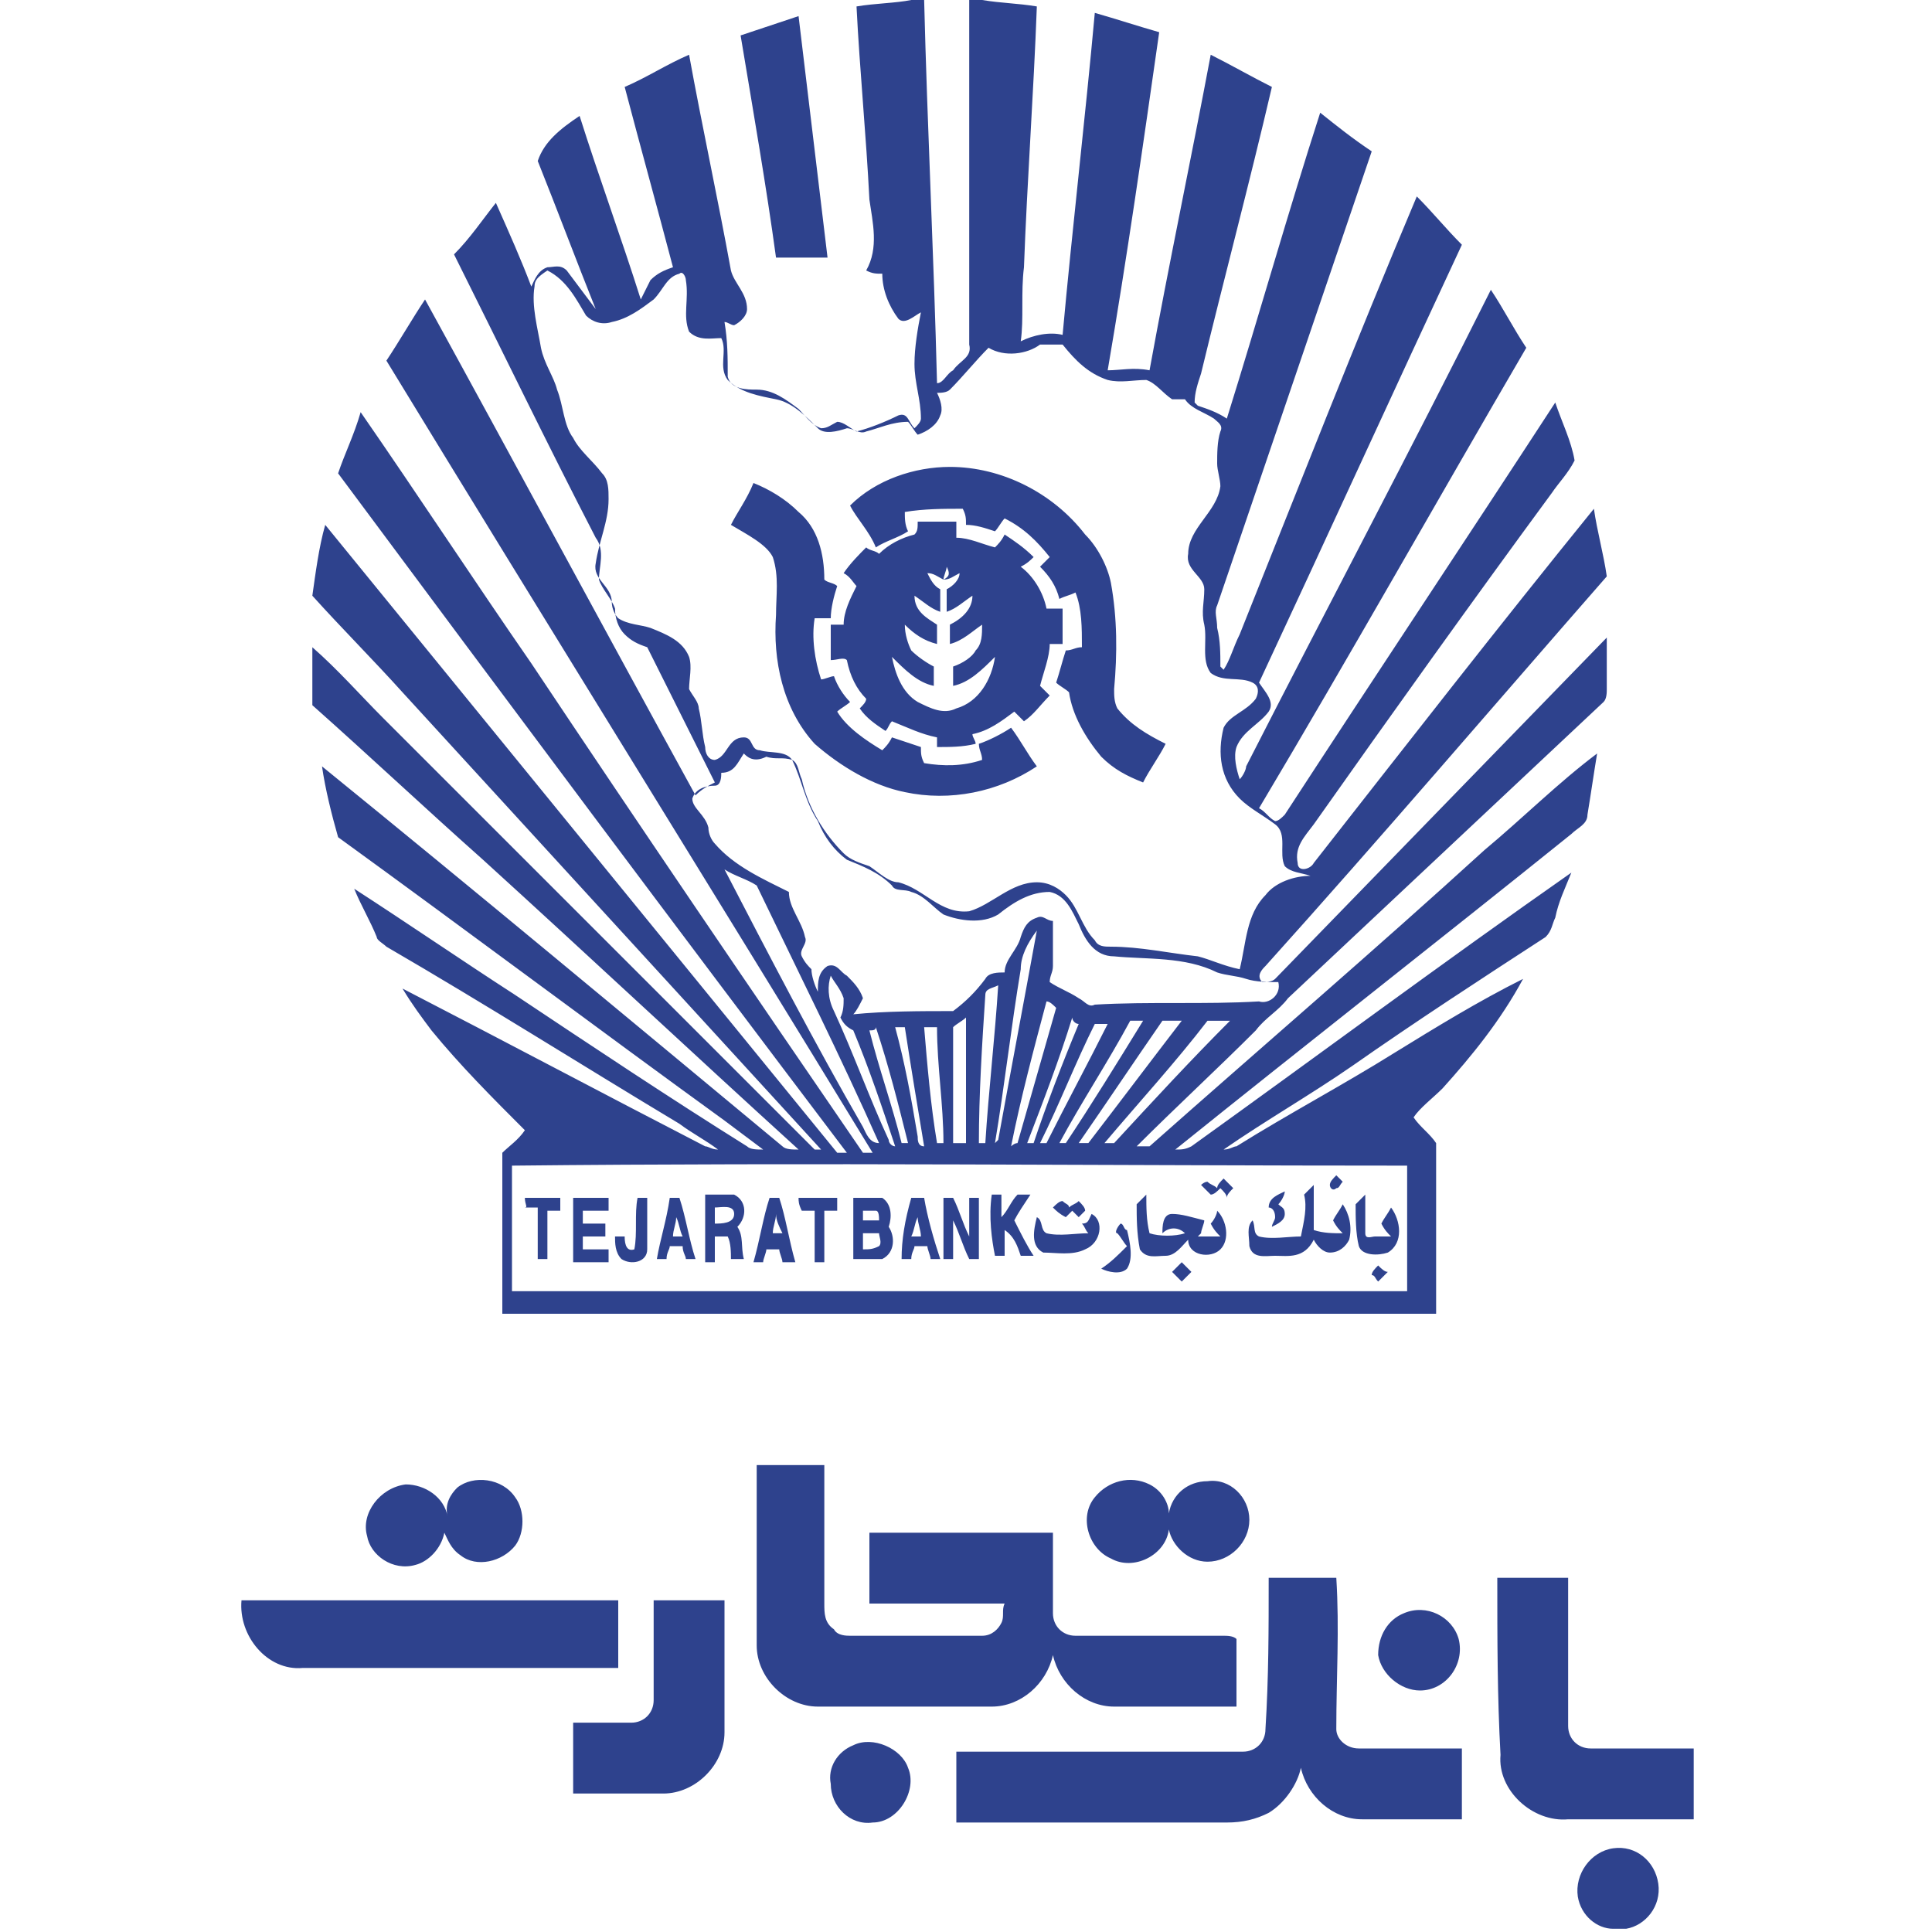 <?xml version="1.0" encoding="utf-8"?>
<!-- Generator: Adobe Illustrator 20.1.0, SVG Export Plug-In . SVG Version: 6.00 Build 0)  -->
<svg version="1.1" id="Layer_1" xmlns="http://www.w3.org/2000/svg" xmlns:xlink="http://www.w3.org/1999/xlink" x="0px" y="0px"
	 viewBox="0 0 60 60" style="enable-background:new 0 0 60 60;" xml:space="preserve">
<style type="text/css">
	.st0{fill:#2E428D;}
</style>
<g>
	<path class="st0" d="M28.3,0h0.4c0.1,4,0.3,7.9,0.4,11.9c0.2,0,0.3-0.3,0.5-0.4c0.2-0.3,0.6-0.4,0.5-0.8c0-3.6,0-7.1,0-10.7h0.4
		c0.6,0.1,1.1,0.1,1.7,0.2c-0.1,2.7-0.3,5.4-0.4,8.1c-0.1,0.8,0,1.6-0.1,2.3c0.4-0.2,0.9-0.3,1.3-0.2c0.3-3.3,0.7-6.7,1-10
		C34.7,0.6,35.3,0.8,36,1c-0.5,3.5-1,7-1.6,10.5c0.4,0,0.8-0.1,1.3,0c0.6-3.3,1.3-6.6,1.9-9.8c0.6,0.3,1.3,0.7,1.9,1
		c-0.7,3-1.5,6-2.2,8.9c-0.1,0.3-0.2,0.6-0.2,0.9c0,0,0.1,0.1,0.1,0.1c0.3,0.1,0.6,0.2,0.9,0.4c1-3.2,1.9-6.4,2.9-9.5
		c0.5,0.4,1,0.8,1.6,1.2c-1.6,4.7-3.2,9.4-4.8,14.1c-0.1,0.2,0,0.4,0,0.7c0.1,0.4,0.1,0.8,0.1,1.2c0,0,0.1,0.1,0.1,0.1
		c0.2-0.3,0.3-0.7,0.5-1.1c1.8-4.5,3.6-9.1,5.5-13.6c0.5,0.5,0.9,1,1.4,1.5c-2.1,4.5-4.2,9.1-6.3,13.6c0.2,0.3,0.5,0.6,0.3,0.9
		c-0.3,0.4-0.8,0.6-1,1.1c-0.1,0.3,0,0.7,0.1,1c0.1-0.1,0.2-0.3,0.2-0.4c2.5-4.9,5.1-9.8,7.6-14.8c0.4,0.6,0.7,1.2,1.1,1.8
		c-2.8,4.8-5.5,9.6-8.3,14.3c0.2,0.1,0.3,0.3,0.5,0.4c0.1,0,0.2-0.1,0.3-0.2c2.8-4.3,5.6-8.5,8.4-12.8c0.2,0.6,0.5,1.2,0.6,1.8
		c-0.2,0.4-0.5,0.7-0.7,1c-2.5,3.4-5,6.9-7.4,10.3c-0.3,0.4-0.6,0.7-0.5,1.2c0,0.3,0.4,0.2,0.5,0c2.9-3.7,5.7-7.3,8.7-11
		c0.1,0.7,0.3,1.4,0.4,2.1c-3.5,4-7,8.1-10.6,12.1c-0.1,0.1-0.3,0.3-0.1,0.5c0.1,0,0.3,0,0.4-0.1c3.4-3.5,6.9-7.1,10.3-10.6
		c0,0.5,0,1.1,0,1.6c0,0.1,0,0.3-0.1,0.4c-3.3,3.1-6.5,6.1-9.8,9.2c-0.3,0.4-0.7,0.6-1,1c-1.2,1.2-2.5,2.4-3.7,3.6
		c0.1,0,0.3,0,0.4,0c3.5-3.1,7-6.1,10.4-9.2c1.2-1,2.3-2.1,3.5-3c-0.1,0.6-0.2,1.3-0.3,1.9c0,0.3-0.3,0.4-0.5,0.6
		c-4.1,3.3-8.2,6.5-12.3,9.8c0.2,0,0.3,0,0.5-0.1c3.9-2.8,7.8-5.7,11.8-8.5c-0.2,0.5-0.4,0.9-0.5,1.4c-0.1,0.2-0.1,0.4-0.3,0.6
		c-2,1.3-4,2.6-6,4c-1.3,0.9-2.7,1.7-4,2.6c0.2,0,0.3-0.1,0.4-0.1c1.6-1,3.3-1.9,4.9-2.9c1.3-0.8,2.6-1.6,4-2.3
		c-0.7,1.3-1.6,2.4-2.5,3.4c-0.3,0.3-0.7,0.6-0.9,0.9c0.2,0.3,0.5,0.5,0.7,0.8c0,1.8,0,3.5,0,5.3c-9.7,0-19.3,0-29,0
		c0-1.7,0-3.4,0-5c0.2-0.2,0.5-0.4,0.7-0.7c-1-1-2-2-2.9-3.1c-0.3-0.4-0.6-0.8-0.9-1.3c3.1,1.6,6.3,3.3,9.4,4.9
		c0.1,0,0.2,0.1,0.4,0.1c-0.4-0.3-0.8-0.5-1.2-0.8c-3-1.8-6-3.7-9.1-5.5c-0.1-0.1-0.3-0.2-0.3-0.3c-0.2-0.5-0.5-1-0.7-1.5
		c1.7,1.1,3.3,2.2,5,3.3c2.4,1.6,4.8,3.2,7.2,4.7c0.1,0.1,0.3,0.1,0.5,0.1c-0.4-0.3-0.8-0.6-1.2-0.9c-4-2.9-8-5.9-12-8.8
		c-0.2-0.7-0.4-1.5-0.5-2.2c4.8,3.9,9.6,7.9,14.3,11.8c0.1,0.1,0.3,0.1,0.5,0.1c-3.3-3-6.5-6-9.8-9c-1.8-1.6-3.5-3.2-5.3-4.8
		c0-0.6,0-1.2,0-1.8c0.8,0.7,1.5,1.5,2.2,2.2c4.5,4.5,9,9,13.4,13.4c0.1,0,0.2,0,0.2,0c-4.3-4.7-8.7-9.5-13-14.2c-0.9-1-1.9-2-2.8-3
		c0.1-0.7,0.2-1.5,0.4-2.2c5.3,6.5,10.6,13,15.9,19.5c0.1,0,0.2,0,0.3,0c-5.3-7-10.6-14.1-15.8-21.1c0.2-0.6,0.5-1.2,0.7-1.9
		c1.8,2.6,3.5,5.2,5.3,7.8c3.4,5.1,6.8,10.1,10.3,15.2c0.1,0,0.2,0,0.3,0c-5-8.2-10.1-16.4-15.1-24.6c0.4-0.6,0.8-1.3,1.2-1.9
		c2.8,5.1,5.6,10.3,8.4,15.4c0.2-0.2,0.4-0.3,0.6-0.4c-0.7-1.4-1.4-2.8-2.1-4.2c-0.3-0.1-0.5-0.2-0.7-0.4c-0.2-0.2-0.3-0.5-0.3-0.8
		c-0.1-0.3-0.4-0.6-0.5-0.9c0-0.4,0.2-0.9-0.1-1.3c-1.5-2.9-2.9-5.8-4.4-8.8c0.5-0.5,0.9-1.1,1.3-1.6c0.4,0.9,0.8,1.8,1.1,2.6
		c0.1-0.2,0.2-0.5,0.5-0.6c0.2,0,0.4-0.1,0.6,0.1c0.3,0.4,0.6,0.8,0.9,1.2c-0.6-1.5-1.2-3.1-1.8-4.6C16.9,4.4,17.4,4,18,3.6
		c0.6,1.9,1.3,3.8,1.9,5.7c0.1-0.2,0.2-0.4,0.3-0.6c0.2-0.2,0.4-0.3,0.7-0.4c-0.5-1.9-1-3.7-1.5-5.6c0.7-0.3,1.3-0.7,2-1
		c0.4,2.2,0.9,4.5,1.3,6.7c0.1,0.4,0.5,0.7,0.5,1.2c0,0.2-0.2,0.4-0.4,0.5c-0.1,0-0.2-0.1-0.3-0.1c0.1,0.6,0.1,1.1,0.1,1.7
		c0.1,0.4,0.6,0.4,0.9,0.4c0.5,0,0.9,0.3,1.3,0.6c0.2,0.2,0.4,0.5,0.7,0.6c0.2,0,0.3-0.1,0.5-0.2c0.2,0,0.4,0.2,0.6,0.3
		c0.4-0.1,0.9-0.3,1.3-0.5c0.3-0.1,0.3,0.2,0.5,0.4c0.1-0.1,0.2-0.2,0.2-0.3c0-0.6-0.2-1.1-0.2-1.7c0-0.5,0.1-1.1,0.2-1.6
		c-0.2,0.1-0.5,0.4-0.7,0.2c-0.3-0.4-0.5-0.9-0.5-1.4c-0.2,0-0.3,0-0.5-0.1c0.4-0.7,0.2-1.5,0.1-2.2c-0.1-2-0.3-4-0.4-6
		C27.2,0.1,27.8,0.1,28.3,0 M16.6,8.9c-0.1,0.6,0.1,1.3,0.2,1.9c0.1,0.5,0.4,0.9,0.5,1.3c0.2,0.5,0.2,1.1,0.5,1.5
		c0.2,0.4,0.6,0.7,0.9,1.1c0.2,0.2,0.2,0.5,0.2,0.8c0,0.7-0.3,1.3-0.4,2C18.4,18,19,18.2,19,18.7c0,0.2,0.1,0.4,0.2,0.5
		c0.3,0.2,0.7,0.2,1,0.3c0.5,0.2,1,0.4,1.2,0.9c0.1,0.3,0,0.7,0,1c0.1,0.2,0.3,0.4,0.3,0.6c0.1,0.4,0.1,0.8,0.2,1.2
		c0,0.2,0.1,0.4,0.3,0.4c0.4-0.1,0.4-0.7,0.9-0.7c0.3,0,0.2,0.4,0.5,0.4c0.3,0.1,0.8,0,1,0.3c0.2,0.1,0.2,0.4,0.3,0.6
		c0.2,0.9,0.7,1.7,1.3,2.3c0.2,0.2,0.5,0.3,0.8,0.4c0.3,0.2,0.6,0.5,0.9,0.5c0.8,0.2,1.3,1,2.2,0.9c0.7-0.2,1.3-0.9,2.1-0.9
		c0.4,0,0.7,0.2,0.9,0.4c0.4,0.4,0.5,1,0.9,1.4c0.1,0.2,0.3,0.2,0.5,0.2c0.9,0,1.8,0.2,2.7,0.3c0.4,0.1,0.8,0.3,1.3,0.4
		c0.2-0.8,0.2-1.7,0.8-2.3c0.3-0.4,0.9-0.6,1.4-0.6c-0.3-0.1-0.6-0.1-0.8-0.3c-0.2-0.4,0.1-1-0.3-1.3c-0.4-0.3-0.8-0.5-1.1-0.8
		c-0.6-0.6-0.7-1.4-0.5-2.2c0.2-0.4,0.7-0.5,1-0.9c0.1-0.2,0.1-0.4-0.1-0.5c-0.4-0.2-0.9,0-1.3-0.3c-0.3-0.4-0.1-1-0.2-1.5
		c-0.1-0.4,0-0.7,0-1.1c0-0.4-0.6-0.6-0.5-1.1c0-0.8,0.9-1.3,1-2.1c0-0.2-0.1-0.5-0.1-0.7c0-0.3,0-0.7,0.1-1
		c0.1-0.2-0.1-0.3-0.2-0.4c-0.3-0.2-0.7-0.3-0.9-0.6c-0.1,0-0.3,0-0.4,0c-0.3-0.2-0.5-0.5-0.8-0.6c-0.4,0-0.8,0.1-1.2,0
		c-0.6-0.2-1-0.6-1.4-1.1c-0.2,0-0.5,0-0.7,0c-0.4,0.3-1.1,0.4-1.6,0.1c-0.4,0.4-0.8,0.9-1.2,1.3c-0.1,0.1-0.3,0.1-0.4,0.1
		c0.1,0.2,0.2,0.5,0.1,0.7c-0.1,0.3-0.4,0.5-0.7,0.6c-0.1-0.1-0.2-0.3-0.3-0.4c-0.5,0-0.9,0.2-1.3,0.3c-0.2,0.1-0.4-0.1-0.6-0.1
		c-0.3,0.1-0.7,0.2-0.9,0c-0.4-0.4-0.8-0.8-1.3-0.9c-0.5-0.1-1.1-0.2-1.5-0.6c-0.3-0.4,0-0.9-0.2-1.3c-0.3,0-0.7,0.1-1-0.2
		c-0.2-0.5,0-1-0.1-1.6c0-0.1-0.1-0.3-0.2-0.2c-0.4,0.1-0.5,0.5-0.8,0.8c-0.4,0.3-0.8,0.6-1.3,0.7c-0.3,0.1-0.6,0-0.8-0.2
		c-0.3-0.5-0.6-1.1-1.2-1.4C16.7,8.6,16.6,8.7,16.6,8.9 M23.1,23.4c-0.2,0.3-0.3,0.6-0.7,0.6c0,0.1,0,0.4-0.2,0.4
		c-0.3,0-0.6,0.1-0.7,0.4c0,0.3,0.4,0.5,0.5,0.9c0,0.2,0.1,0.4,0.2,0.5c0.6,0.7,1.5,1.1,2.3,1.5c0,0.5,0.4,0.9,0.5,1.4
		c0.1,0.2-0.2,0.4-0.1,0.6c0.1,0.2,0.2,0.3,0.3,0.4c0,0.2,0.1,0.5,0.2,0.7c0-0.3,0-0.6,0.3-0.8c0.3-0.1,0.4,0.2,0.6,0.3
		c0.2,0.2,0.4,0.4,0.5,0.7c-0.1,0.2-0.2,0.4-0.3,0.5c1-0.1,2.1-0.1,3.1-0.1c0.4-0.3,0.7-0.6,1-1c0.1-0.2,0.4-0.2,0.6-0.2
		c0-0.4,0.4-0.7,0.5-1.1c0.1-0.3,0.2-0.5,0.5-0.6c0.2-0.1,0.3,0.1,0.5,0.1c0,0.5,0,1,0,1.4c0,0.2-0.1,0.3-0.1,0.5
		c0.3,0.2,0.6,0.3,0.9,0.5c0.2,0.1,0.3,0.3,0.5,0.2c1.7-0.1,3.4,0,5.1-0.1c0.3,0.1,0.7-0.2,0.6-0.6c-0.3,0-0.7,0-1-0.1
		c-0.3-0.1-0.6-0.1-0.9-0.2c-1-0.5-2.2-0.4-3.2-0.5c-0.6,0-0.9-0.5-1.1-1c-0.2-0.4-0.4-0.9-0.9-1c-0.6,0-1.1,0.3-1.6,0.7
		c-0.5,0.3-1.2,0.2-1.7,0c-0.3-0.2-0.6-0.6-1-0.7c-0.2-0.1-0.5,0-0.6-0.2c-0.4-0.4-0.9-0.6-1.4-0.8c-0.4-0.3-0.7-0.7-0.9-1.2
		c-0.4-0.6-0.5-1.3-0.8-1.9c-0.3-0.1-0.5,0-0.8-0.1C23.4,23.7,23.2,23.5,23.1,23.4 M22.5,27c1.4,2.7,2.8,5.4,4.3,8
		c0.1,0.2,0.2,0.5,0.5,0.5c-1.2-2.7-2.5-5.3-3.8-8C23.2,27.3,22.8,27.2,22.5,27 M31.7,30.1c-0.3,1.8-0.5,3.6-0.8,5.4
		c0,0,0.1-0.1,0.1-0.1c0.4-2.2,0.8-4.3,1.2-6.5C31.9,29.3,31.7,29.7,31.7,30.1 M25.8,30.3c-0.1,0.3-0.1,0.7,0.1,1.1
		c0.6,1.3,1.1,2.7,1.7,4c0,0.1,0.1,0.2,0.2,0.2c-0.4-1.2-0.8-2.4-1.3-3.6c-0.2-0.1-0.3-0.2-0.4-0.4c0.1-0.2,0.1-0.4,0.1-0.6
		C26.1,30.7,25.9,30.5,25.8,30.3 M30.6,30.9c-0.1,1.5-0.2,3.1-0.2,4.6c0.1,0,0.2,0,0.2,0c0.1-1.6,0.3-3.3,0.4-4.9
		C30.8,30.7,30.6,30.7,30.6,30.9 M32.5,31.1c-0.4,1.5-0.8,3-1.1,4.5c0,0,0.1-0.1,0.2-0.1c0.4-1.4,0.8-2.8,1.2-4.2
		C32.7,31.2,32.6,31.1,32.5,31.1 M33.3,31.6c-0.4,1.3-0.9,2.6-1.4,3.9c0.1,0,0.2,0,0.2,0c0.4-1.2,0.9-2.5,1.4-3.7
		C33.4,31.8,33.3,31.7,33.3,31.6 M29.6,31.9c0,1.2,0,2.4,0,3.6c0.1,0,0.2,0,0.4,0c0-1.3,0-2.6,0-3.9C29.9,31.7,29.7,31.8,29.6,31.9
		 M35.1,31.7c-0.7,1.3-1.5,2.5-2.2,3.8c0.1,0,0.2,0,0.2,0c0.8-1.2,1.6-2.5,2.4-3.8C35.3,31.7,35.2,31.7,35.1,31.7 M36.1,31.7
		c-0.9,1.3-1.7,2.5-2.6,3.8c0.1,0,0.2,0,0.3,0c1-1.3,1.9-2.5,2.9-3.8C36.5,31.7,36.3,31.7,36.1,31.7 M34.3,35.5c0.1,0,0.2,0,0.3,0
		c1.2-1.3,2.4-2.6,3.6-3.8c-0.2,0-0.4,0-0.7,0C36.5,33,35.4,34.2,34.3,35.5 M34,31.8c-0.6,1.2-1.1,2.5-1.7,3.7c0.1,0,0.2,0,0.2,0
		c0.6-1.2,1.3-2.5,1.9-3.7C34.3,31.8,34.2,31.8,34,31.8 M27.8,31.9c0.3,1.1,0.5,2.2,0.7,3.4c0,0.1,0,0.3,0.2,0.3
		c-0.2-1.2-0.4-2.4-0.6-3.7C28.1,31.9,27.9,31.9,27.8,31.9 M28.7,31.9c0.1,1.2,0.2,2.4,0.4,3.6c0.1,0,0.2,0,0.2,0
		c0-1.2-0.2-2.4-0.2-3.6C28.9,31.9,28.8,31.9,28.7,31.9 M27,32c0.3,1.2,0.7,2.3,1,3.5c0.1,0,0.2,0,0.2,0c-0.3-1.2-0.6-2.4-1-3.6
		C27.2,32,27.1,32,27,32 M15.9,36.2c0,1.3,0,2.6,0,3.9c9.3,0,18.5,0,27.8,0c0-1.3,0-2.6,0-3.9C34.5,36.2,25.2,36.1,15.9,36.2
		 M23,1.1c0.6-0.2,1.2-0.4,1.8-0.6c0.3,2.5,0.6,5,0.9,7.5c-0.5,0-1.1,0-1.6,0C23.8,5.8,23.4,3.5,23,1.1 M26.4,15.7
		c0.8-0.8,2-1.2,3.1-1.2c1.6,0,3.2,0.8,4.2,2.1c0.4,0.4,0.7,1,0.8,1.5c0.2,1.1,0.2,2.2,0.1,3.3c0,0.2,0,0.4,0.1,0.6
		c0.4,0.5,0.9,0.8,1.5,1.1c-0.2,0.4-0.5,0.8-0.7,1.2c-0.5-0.2-0.9-0.4-1.3-0.8c-0.5-0.6-0.9-1.3-1-2c-0.1-0.1-0.3-0.2-0.4-0.3
		c0.1-0.3,0.2-0.7,0.3-1c0.2,0,0.3-0.1,0.5-0.1c0-0.6,0-1.2-0.2-1.7c-0.2,0.1-0.3,0.1-0.5,0.2c-0.1-0.4-0.3-0.7-0.6-1
		c0.1-0.1,0.2-0.2,0.3-0.3c-0.4-0.5-0.8-0.9-1.4-1.2c-0.1,0.1-0.2,0.3-0.3,0.4c-0.3-0.1-0.6-0.2-0.9-0.2c0-0.2,0-0.3-0.1-0.5
		c-0.6,0-1.2,0-1.8,0.1c0,0.2,0,0.4,0.1,0.6c-0.3,0.2-0.7,0.3-1,0.5C27,16.5,26.6,16.1,26.4,15.7 M22.7,16.3
		c0.2-0.4,0.5-0.8,0.7-1.3c0.5,0.2,1,0.5,1.4,0.9c0.6,0.5,0.8,1.3,0.8,2.1c0.1,0.1,0.3,0.1,0.4,0.2c-0.1,0.3-0.2,0.7-0.2,1
		c-0.2,0-0.3,0-0.5,0c-0.1,0.6,0,1.3,0.2,1.9c0.1,0,0.3-0.1,0.4-0.1c0.1,0.3,0.3,0.6,0.5,0.8c-0.1,0.1-0.3,0.2-0.4,0.3
		c0.3,0.5,0.9,0.9,1.4,1.2c0.1-0.1,0.2-0.2,0.3-0.4c0.3,0.1,0.6,0.2,0.9,0.3c0,0.2,0,0.3,0.1,0.5c0.6,0.1,1.2,0.1,1.8-0.1
		c0-0.2-0.1-0.3-0.1-0.5c0.3-0.1,0.7-0.3,1-0.5c0.3,0.4,0.5,0.8,0.8,1.2c-1.2,0.8-2.7,1.1-4.1,0.8c-1-0.2-2-0.8-2.8-1.5
		c-1-1.1-1.3-2.6-1.2-4c0-0.6,0.1-1.2-0.1-1.8C23.8,16.9,23.2,16.6,22.7,16.3 M28.5,16.2c0.4,0,0.8,0,1.2,0c0,0.2,0,0.3,0,0.5
		c0.4,0,0.8,0.2,1.2,0.3c0.1-0.1,0.2-0.2,0.3-0.4c0.3,0.2,0.6,0.4,0.9,0.7c-0.1,0.1-0.2,0.2-0.4,0.3c0.4,0.3,0.7,0.8,0.8,1.3
		c0.2,0,0.3,0,0.5,0c0,0.4,0,0.7,0,1.1c-0.1,0-0.3,0-0.4,0c0,0.4-0.2,0.9-0.3,1.3c0.1,0.1,0.2,0.2,0.3,0.3c-0.3,0.3-0.5,0.6-0.8,0.8
		c-0.1-0.1-0.2-0.2-0.3-0.3c-0.4,0.3-0.8,0.6-1.3,0.7c0,0.1,0.1,0.2,0.1,0.3c-0.4,0.1-0.8,0.1-1.2,0.1c0-0.1,0-0.2,0-0.3
		c-0.5-0.1-0.9-0.3-1.4-0.5c-0.1,0.1-0.1,0.2-0.2,0.3c-0.3-0.2-0.6-0.4-0.8-0.7c0.1-0.1,0.2-0.2,0.2-0.3c-0.3-0.3-0.5-0.7-0.6-1.2
		c-0.1-0.1-0.3,0-0.5,0c0-0.4,0-0.7,0-1.1c0.1,0,0.3,0,0.4,0c0-0.4,0.2-0.8,0.4-1.2c-0.1-0.1-0.2-0.3-0.4-0.4
		c0.2-0.3,0.5-0.6,0.7-0.8c0.1,0.1,0.3,0.1,0.4,0.2c0.3-0.3,0.7-0.5,1.1-0.6C28.5,16.5,28.5,16.4,28.5,16.2 M29.4,17.6
		c0,0.1-0.1,0.3-0.1,0.4c-0.2-0.1-0.3-0.2-0.5-0.2c0.1,0.2,0.2,0.4,0.4,0.5c0,0.2,0,0.5,0,0.7c-0.3-0.1-0.5-0.3-0.8-0.5
		c0,0.5,0.4,0.7,0.7,0.9c0,0.2,0,0.4,0,0.6c-0.4-0.1-0.7-0.3-1-0.6c0,0.3,0.1,0.6,0.2,0.8c0.2,0.2,0.5,0.4,0.7,0.5
		c0,0.2,0,0.4,0,0.6c-0.5-0.1-0.9-0.5-1.3-0.9c0.1,0.5,0.3,1.1,0.8,1.4c0.4,0.2,0.8,0.4,1.2,0.2c0.7-0.2,1.1-0.9,1.2-1.6
		c-0.4,0.4-0.8,0.8-1.3,0.9c0-0.2,0-0.4,0-0.6c0.3-0.1,0.6-0.3,0.7-0.5c0.2-0.2,0.2-0.5,0.2-0.8c-0.3,0.2-0.6,0.5-1,0.6
		c0-0.2,0-0.4,0-0.6c0.4-0.2,0.7-0.5,0.7-0.9c-0.3,0.2-0.5,0.4-0.8,0.5c0-0.2,0-0.5,0-0.7c0.2-0.1,0.4-0.3,0.4-0.5
		c-0.2,0.1-0.3,0.2-0.5,0.2C29.5,17.9,29.5,17.8,29.4,17.6C29.4,17.6,29.4,17.6,29.4,17.6 M41.3,36.8c0-0.1,0.1-0.2,0.2-0.3
		c0.1,0.1,0.2,0.2,0.2,0.2c-0.1,0.1-0.1,0.2-0.2,0.2C41.4,37,41.3,36.9,41.3,36.8 M37.5,36.7c0.1,0.1,0.2,0.1,0.3,0.2
		c0-0.1,0.1-0.2,0.2-0.3c0.1,0.1,0.2,0.2,0.3,0.3c-0.1,0.1-0.2,0.2-0.2,0.3c0-0.1-0.1-0.2-0.2-0.3c-0.1,0.1-0.2,0.2-0.3,0.2
		c-0.1-0.1-0.2-0.2-0.3-0.3C37.3,36.8,37.4,36.7,37.5,36.7 M40.5,37.1c0.1-0.1,0.2-0.2,0.3-0.3c0,0.5,0,1,0,1.4
		c0.3,0.1,0.6,0.1,0.9,0.1c-0.1-0.1-0.2-0.2-0.3-0.4c0.1-0.2,0.2-0.3,0.3-0.5c0.2,0.3,0.3,0.7,0.2,1.1c-0.1,0.2-0.3,0.4-0.6,0.4
		c-0.2,0-0.4-0.2-0.5-0.4C40.5,39.1,40,39,39.6,39c-0.3,0-0.7,0.1-0.8-0.3c0-0.3-0.1-0.6,0.1-0.8c0.1,0.2,0,0.4,0.2,0.5
		c0.4,0.1,0.9,0,1.3,0C40.5,37.9,40.6,37.5,40.5,37.1 M39.4,37.5c0-0.3,0.3-0.4,0.5-0.5c0,0.1-0.1,0.3-0.2,0.4
		c0.1,0.1,0.2,0.1,0.2,0.3c0,0.2-0.2,0.3-0.4,0.4c0-0.1,0.1-0.2,0.1-0.3C39.6,37.6,39.5,37.5,39.4,37.5 M21.9,37.1
		c0.3,0,0.6,0,0.9,0c0.4,0.2,0.4,0.7,0.1,1c0.2,0.3,0.1,0.6,0.2,1c-0.1,0-0.2,0-0.4,0c0-0.2,0-0.5-0.1-0.7c-0.1,0-0.3,0-0.4,0
		c0,0.3,0,0.5,0,0.8c-0.1,0-0.2,0-0.3,0C21.9,38.5,21.9,37.8,21.9,37.1 M22.2,37.5c0,0.2,0,0.3,0,0.5c0.2,0,0.6,0,0.6-0.3
		C22.8,37.4,22.4,37.5,22.2,37.5 M23.9,37.2c0.1,0,0.2,0,0.3,0c0.2,0.6,0.3,1.3,0.5,2c-0.1,0-0.2,0-0.4,0c0-0.1-0.1-0.3-0.1-0.4
		c-0.1,0-0.3,0-0.4,0c0,0.1-0.1,0.3-0.1,0.4c-0.1,0-0.3,0-0.3,0C23.6,38.5,23.7,37.8,23.9,37.2 M24.1,37.7c0,0.2-0.1,0.4-0.1,0.6
		c0.1,0,0.2,0,0.3,0C24.2,38.1,24.1,37.9,24.1,37.7 M24.8,37.2c0.4,0,0.8,0,1.2,0c0,0.1,0,0.2,0,0.4c-0.1,0-0.3,0-0.4,0
		c0,0.5,0,1.1,0,1.6c-0.1,0-0.2,0-0.3,0c0-0.5,0-1,0-1.6c-0.1,0-0.3,0-0.4,0C24.8,37.4,24.8,37.3,24.8,37.2 M30.8,37.1
		c0.1,0,0.2,0,0.3,0c0,0.2,0,0.5,0,0.7c0.2-0.2,0.3-0.5,0.5-0.7c0.1,0,0.3,0,0.4,0c-0.2,0.3-0.4,0.6-0.5,0.8
		c0.2,0.4,0.4,0.8,0.6,1.1c-0.1,0-0.3,0-0.4,0c-0.1-0.3-0.2-0.6-0.5-0.8c0,0.3,0,0.5,0,0.8c-0.1,0-0.2,0-0.3,0
		C30.8,38.5,30.7,37.8,30.8,37.1 M35.3,37.4c0.1-0.1,0.2-0.2,0.3-0.3c0,0.4,0,0.8,0.1,1.2c0.3,0.1,0.8,0.1,1.1,0
		c-0.2-0.2-0.5-0.2-0.7,0c0-0.2,0-0.6,0.3-0.6c0.3,0,0.6,0.1,1,0.2c0,0.1-0.1,0.3-0.1,0.4c0,0-0.1,0.1-0.1,0.1c0.2,0,0.5,0,0.7,0
		c-0.1-0.1-0.2-0.2-0.3-0.4c0.1-0.1,0.2-0.3,0.2-0.4c0.3,0.3,0.4,0.9,0.1,1.2c-0.3,0.3-1,0.2-1-0.3c-0.2,0.2-0.4,0.5-0.7,0.5
		c-0.3,0-0.6,0.1-0.8-0.2C35.3,38.3,35.3,37.8,35.3,37.4 M42.1,37.4c0.1-0.1,0.2-0.2,0.3-0.3c0,0.4,0,0.8,0,1.2
		c0,0.2,0.2,0.1,0.3,0.1c0.2,0,0.3,0,0.5,0c-0.1-0.1-0.2-0.2-0.3-0.4c0.1-0.2,0.2-0.3,0.3-0.5c0.3,0.4,0.4,1.1-0.1,1.4
		c-0.3,0.1-0.8,0.1-0.9-0.2C42.1,38.3,42.1,37.8,42.1,37.4 M16.3,37.2c0.4,0,0.8,0,1.1,0c0,0.1,0,0.3,0,0.4c-0.1,0-0.3,0-0.4,0
		c0,0.5,0,1,0,1.5c-0.1,0-0.3,0-0.3,0c0-0.5,0-1,0-1.6c-0.1,0-0.3,0-0.4,0C16.4,37.5,16.3,37.4,16.3,37.2 M17.8,37.2
		c0.4,0,0.7,0,1.1,0c0,0.1,0,0.3,0,0.4c-0.3,0-0.5,0-0.8,0c0,0.1,0,0.2,0,0.4c0.2,0,0.5,0,0.7,0c0,0.1,0,0.3,0,0.4
		c-0.2,0-0.5,0-0.7,0c0,0.1,0,0.3,0,0.4c0.3,0,0.5,0,0.8,0c0,0.1,0,0.3,0,0.4c-0.4,0-0.8,0-1.1,0C17.8,38.5,17.8,37.9,17.8,37.2
		 M19.7,38.8c0.1-0.5,0-1.1,0.1-1.6c0.1,0,0.3,0,0.3,0c0,0.5,0,1.1,0,1.6c0,0.4-0.5,0.5-0.8,0.3c-0.2-0.2-0.2-0.5-0.2-0.7
		c0.1,0,0.2,0,0.3,0C19.4,38.5,19.4,38.9,19.7,38.8 M20.8,37.2c0.1,0,0.2,0,0.3,0c0.2,0.6,0.3,1.3,0.5,1.9c-0.1,0-0.2,0-0.3,0
		c0-0.1-0.1-0.2-0.1-0.4c-0.1,0-0.3,0-0.4,0c0,0.1-0.1,0.2-0.1,0.4c-0.1,0-0.3,0-0.3,0C20.5,38.5,20.7,37.9,20.8,37.2 M21,37.8
		c0,0.2-0.1,0.4-0.1,0.6c0.1,0,0.2,0,0.3,0C21.1,38.2,21.1,38,21,37.8 M26.5,37.2c0.3,0,0.6,0,0.9,0c0.3,0.2,0.3,0.6,0.2,0.9
		c0.2,0.3,0.2,0.8-0.2,1c-0.3,0-0.6,0-0.9,0C26.5,38.5,26.5,37.8,26.5,37.2 M26.8,37.9c0.2,0,0.3,0,0.5,0c0-0.1,0-0.3-0.1-0.3
		c-0.1,0-0.2,0-0.4,0C26.8,37.7,26.8,37.8,26.8,37.9 M26.8,38.3c0,0.2,0,0.3,0,0.5c0.2,0,0.3,0,0.5-0.1c0.1-0.1,0-0.3,0-0.4
		C27.2,38.3,27,38.3,26.8,38.3 M28.3,37.2c0.1,0,0.2,0,0.4,0c0.1,0.6,0.3,1.3,0.5,1.9c-0.1,0-0.3,0-0.3,0c0-0.1-0.1-0.3-0.1-0.4
		c-0.1,0-0.3,0-0.4,0c0,0.1-0.1,0.2-0.1,0.4c-0.1,0-0.2,0-0.3,0C28,38.5,28.1,37.9,28.3,37.2 M28.5,37.8c-0.1,0.2-0.1,0.4-0.2,0.6
		c0.1,0,0.2,0,0.3,0C28.6,38.2,28.5,38,28.5,37.8 M29.3,37.2c0.1,0,0.2,0,0.3,0c0.2,0.4,0.3,0.8,0.5,1.2c0-0.4,0-0.8,0-1.2
		c0.1,0,0.2,0,0.3,0c0,0.6,0,1.3,0,1.9c-0.1,0-0.2,0-0.3,0c-0.2-0.4-0.3-0.8-0.5-1.2c0,0.4,0,0.8,0,1.2c-0.1,0-0.2,0-0.3,0
		C29.3,38.5,29.3,37.9,29.3,37.2 M32.7,37.5c0.1-0.1,0.2-0.2,0.3-0.2c0.1,0.1,0.2,0.1,0.2,0.2c0.1-0.1,0.2-0.1,0.3-0.2
		c0.1,0.1,0.2,0.2,0.2,0.3c-0.1,0.1-0.2,0.2-0.2,0.2c-0.1-0.1-0.2-0.2-0.2-0.2c-0.1,0.1-0.2,0.2-0.2,0.2
		C32.9,37.7,32.8,37.6,32.7,37.5 M33.9,37.7c0.4,0.2,0.3,0.9-0.2,1.1c-0.4,0.2-0.9,0.1-1.3,0.1c-0.4-0.2-0.3-0.7-0.2-1.1
		c0.2,0.1,0.1,0.4,0.3,0.5c0.4,0.1,0.9,0,1.3,0c-0.1-0.1-0.1-0.2-0.2-0.3C33.8,38,33.8,37.9,33.9,37.7 M34.8,38
		c0.1,0,0.1,0.2,0.2,0.2c0.1,0.4,0.2,0.9,0,1.2c-0.2,0.2-0.6,0.1-0.8,0c0.3-0.2,0.5-0.4,0.8-0.7c-0.1-0.1-0.2-0.3-0.3-0.4
		C34.6,38.3,34.7,38.1,34.8,38 M36.4,39.5c0.1-0.1,0.2-0.2,0.3-0.3c0.1,0.1,0.2,0.2,0.3,0.3c-0.1,0.1-0.2,0.2-0.3,0.3
		C36.6,39.7,36.5,39.6,36.4,39.5 M42.8,39.3c0.1,0.1,0.2,0.2,0.3,0.2c-0.1,0.1-0.2,0.2-0.3,0.3c-0.1-0.1-0.1-0.2-0.2-0.2
		C42.6,39.5,42.7,39.4,42.8,39.3 M23.5,45.5c0.7,0,1.4,0,2.1,0c0,1.4,0,2.9,0,4.3c0,0.3,0,0.6,0.3,0.8c0.1,0.2,0.4,0.2,0.5,0.2
		c1.4,0,2.8,0,4.1,0c0.3,0,0.5-0.2,0.6-0.4c0.1-0.2,0-0.4,0.1-0.6c-1.4,0-2.8,0-4.2,0c0-0.7,0-1.4,0-2.2c1.9,0,3.8,0,5.7,0
		c0,0.8,0,1.6,0,2.5c0,0.4,0.3,0.7,0.7,0.7c1.5,0,3.1,0,4.6,0c0.1,0,0.3,0,0.4,0.1c0,0.7,0,1.4,0,2.1c-1.3,0-2.5,0-3.8,0
		c-0.9,0-1.7-0.7-1.9-1.6c-0.2,0.9-1,1.6-1.9,1.6c-1.8,0-3.6,0-5.4,0c-1,0-1.9-0.9-1.9-1.9C23.5,49.2,23.5,47.4,23.5,45.5
		 M14.2,46.2c0.5-0.4,1.4-0.3,1.8,0.3c0.3,0.4,0.3,1.1,0,1.5c-0.4,0.5-1.2,0.7-1.7,0.3c-0.3-0.2-0.4-0.5-0.5-0.7
		c-0.1,0.5-0.5,0.9-0.9,1c-0.7,0.2-1.4-0.3-1.5-0.9c-0.2-0.7,0.4-1.5,1.2-1.6c0.6,0,1.2,0.4,1.3,1C13.8,46.7,14,46.4,14.2,46.2
		 M36.3,47c0.1-0.6,0.6-1,1.2-1c0.7-0.1,1.3,0.5,1.3,1.2c0,0.7-0.6,1.3-1.3,1.3c-0.6,0-1.1-0.5-1.2-1c-0.1,0.8-1.1,1.3-1.8,0.9
		c-0.7-0.3-1-1.3-0.5-1.9c0.4-0.5,1.1-0.7,1.7-0.4C36.1,46.3,36.3,46.7,36.3,47 M39.4,49c0.7,0,1.4,0,2.1,0c0.1,1.6,0,3.1,0,4.7
		c0,0.3,0.3,0.6,0.7,0.6c1.1,0,2.1,0,3.2,0c0,0.7,0,1.4,0,2.2c-1,0-2.1,0-3.1,0c-0.9,0-1.7-0.7-1.9-1.6c-0.1,0.5-0.5,1.1-1,1.4
		c-0.4,0.2-0.8,0.3-1.3,0.3c-2.8,0-5.6,0-8.4,0c0-0.7,0-1.4,0-2.2c3,0,5.9,0,8.9,0c0.4,0,0.7-0.3,0.7-0.7
		C39.4,52.1,39.4,50.6,39.4,49 M46.5,49c0.7,0,1.4,0,2.2,0c0,1.5,0,3.1,0,4.6c0,0.4,0.3,0.7,0.7,0.7c1.1,0,2.1,0,3.2,0v2.2
		c-1.3,0-2.6,0-3.9,0c-1.1,0.1-2.2-0.9-2.1-2C46.5,52.7,46.5,50.9,46.5,49 M7.5,49.7c3.9,0,7.8,0,11.7,0c0,0.7,0,1.4,0,2.1
		c-3.3,0-6.5,0-9.8,0C8.3,51.9,7.4,50.8,7.5,49.7 M20.3,49.7c0.7,0,1.4,0,2.2,0c0,1.4,0,2.8,0,4.1c0,1-0.9,1.9-1.9,1.9
		c-0.9,0-1.8,0-2.8,0c0-0.7,0-1.4,0-2.2c0.6,0,1.2,0,1.8,0c0.4,0,0.7-0.3,0.7-0.7C20.3,51.9,20.3,50.8,20.3,49.7 M43.6,50.1
		c0.7-0.3,1.5,0.1,1.7,0.8c0.2,0.8-0.4,1.6-1.2,1.6c-0.6,0-1.2-0.5-1.3-1.1C42.8,50.8,43.1,50.3,43.6,50.1 M26.5,54.2
		c0.6-0.3,1.5,0.1,1.7,0.7c0.3,0.7-0.3,1.7-1.1,1.7c-0.7,0.1-1.3-0.5-1.3-1.2C25.7,54.9,26,54.4,26.5,54.2 M49,58.9
		c-0.1-0.7,0.4-1.4,1.1-1.5c0.7-0.1,1.3,0.4,1.4,1.1c0.1,0.7-0.4,1.3-1,1.4h-0.4C49.6,59.9,49.1,59.5,49,58.9L49,58.9z"/>
</g>
</svg>
